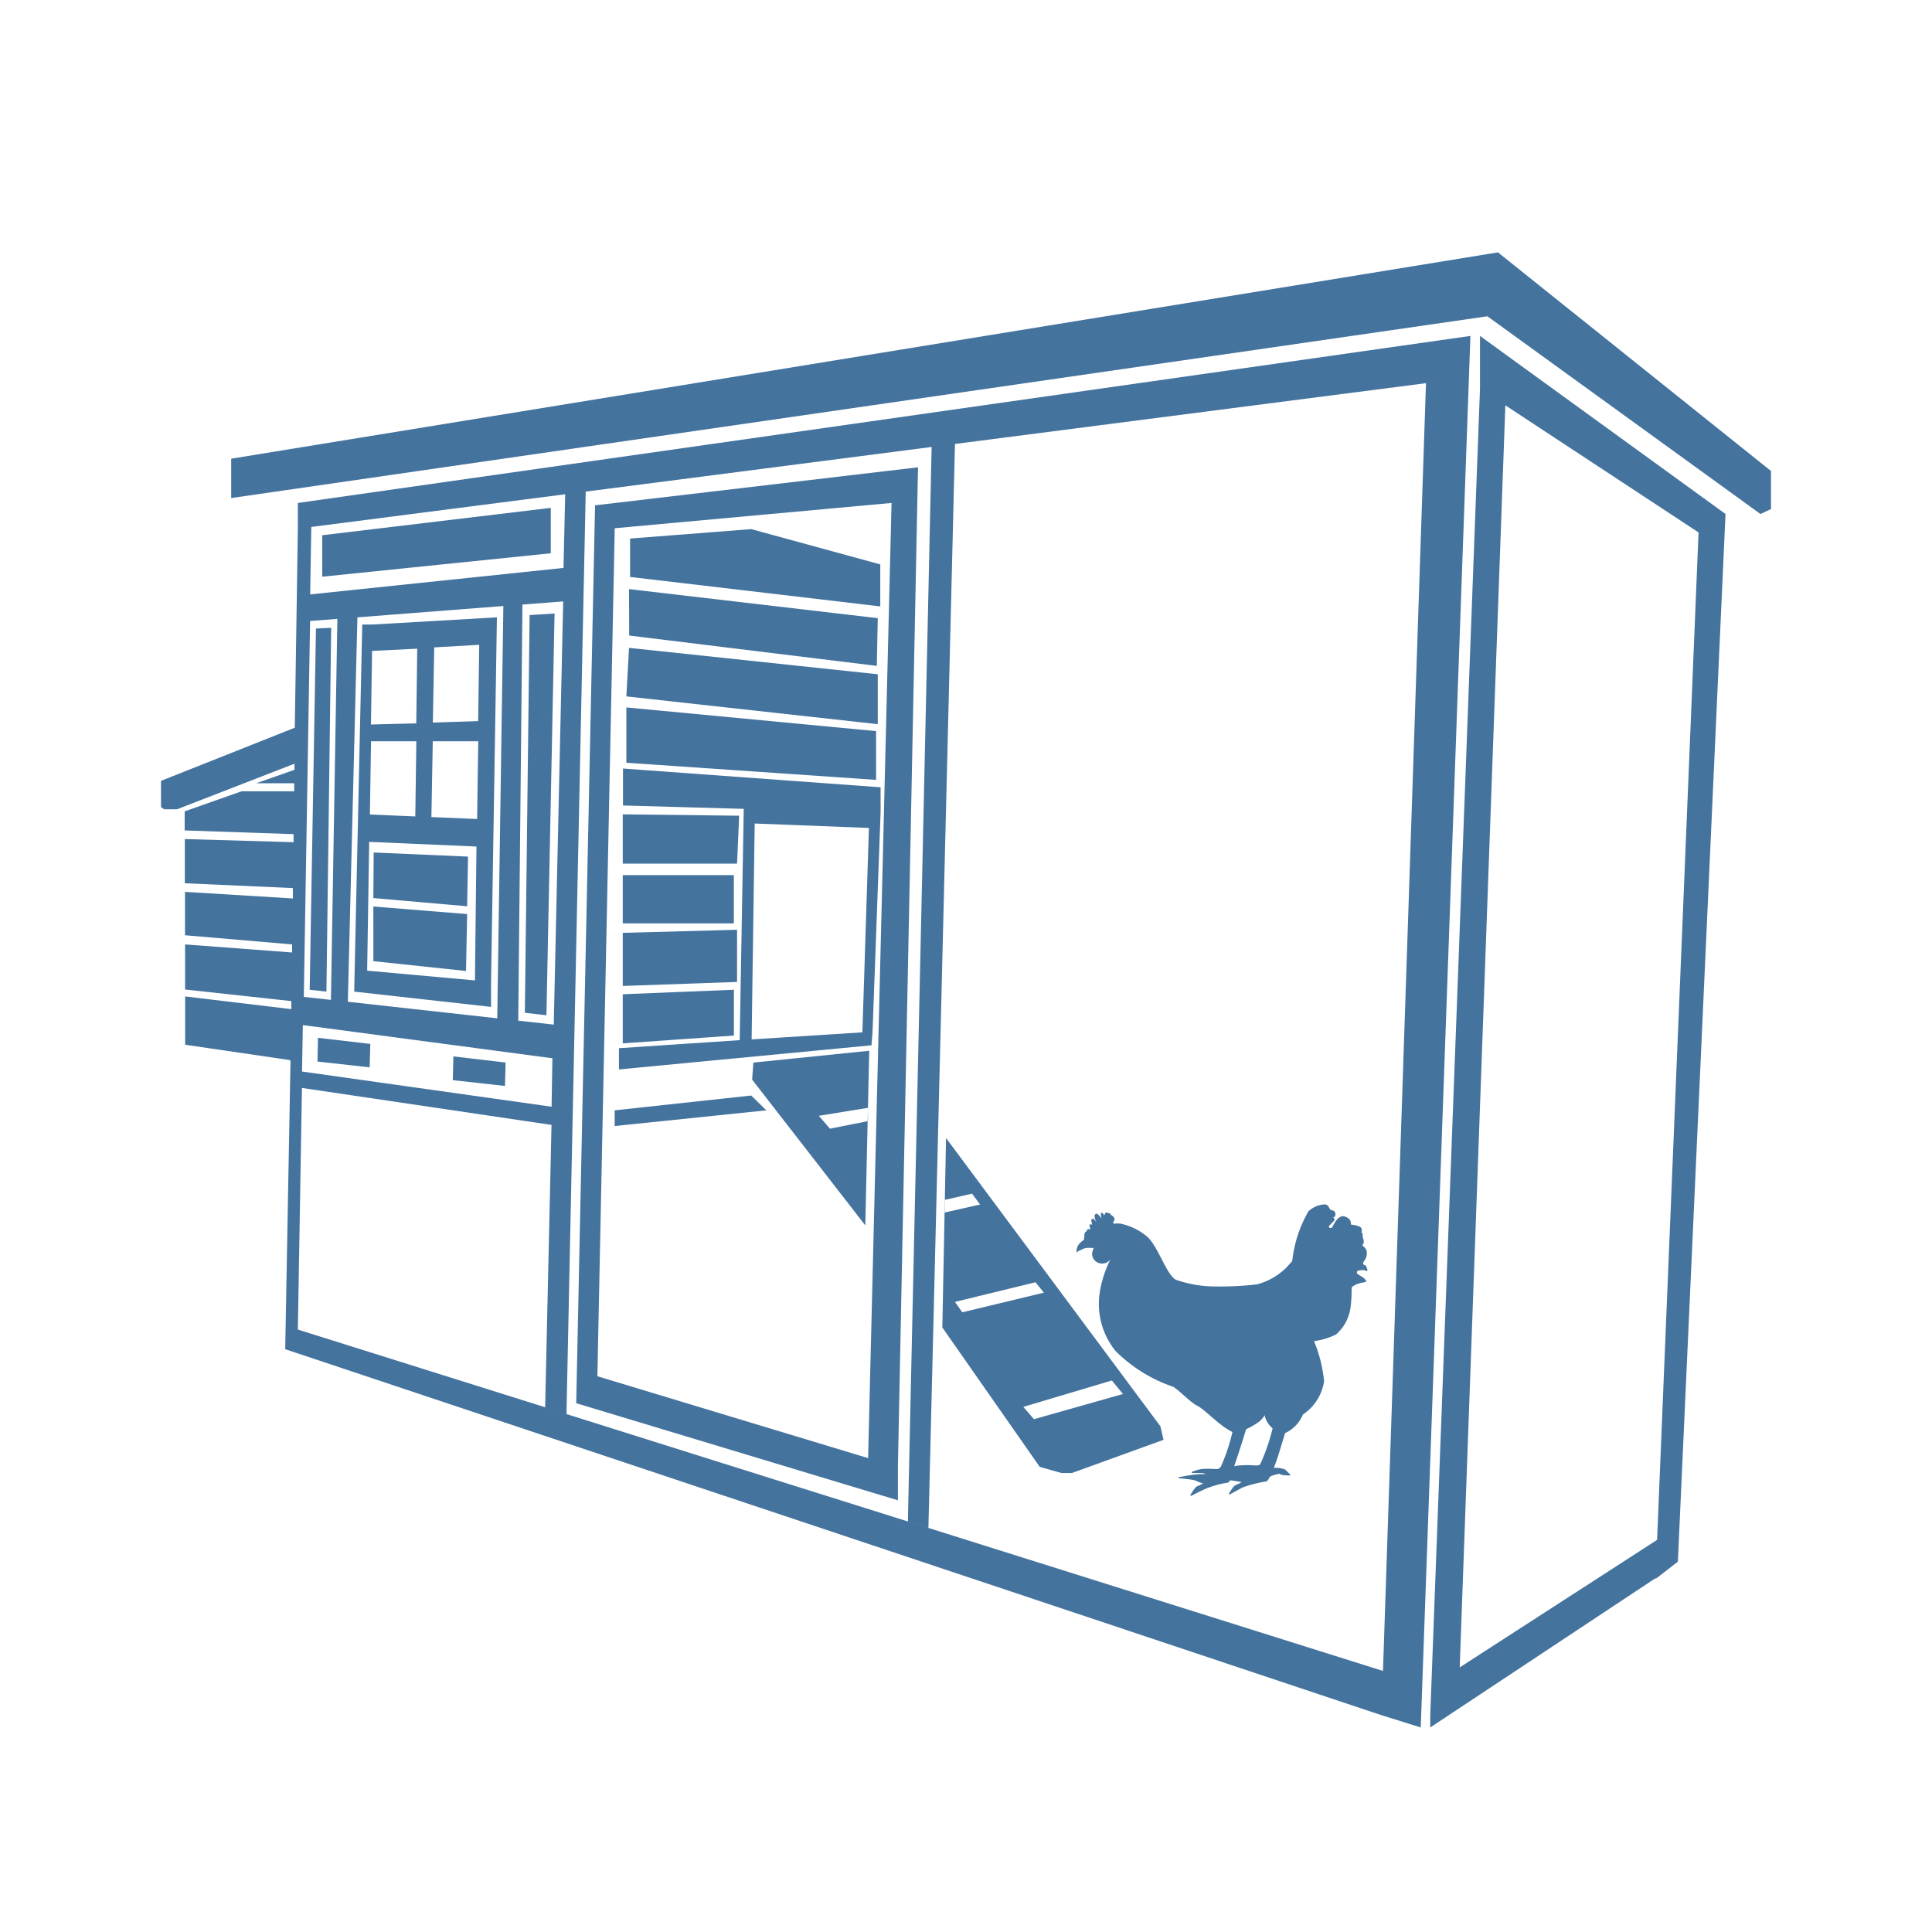 <?xml version="1.0" encoding="UTF-8"?>
<svg width="24px" fill="#44739e" height="24px" viewBox="0 0 24 24" version="1.1" xmlns="http://www.w3.org/2000/svg" xmlns:xlink="http://www.w3.org/1999/xlink">
            <path d="m 11.733,14.906 h 0.002 v 0.161 h -0.002 z m 0.019,-0.769 -0.015,0.768 0.338,-0.077 0.1,0.135 -0.441,0.1 -0.028,1.427 1.21,1.732 0.269,0.076 h 0.132 l 1.137,-0.412 -0.039,-0.168 z m 0.111,2.036 1,-0.244 0.105,0.129 -1.014,0.244 z m 0.981,1.457 -0.132,-0.153 1.1,-0.328 0.138,0.168 z m -3.501,-4.219 1.406,1.811 0.049,-2.169 -1.439,0.147 z m 1.439,0.351 v 0.165 l -0.472,0.094 -0.138,-0.16 z M 9.52,13.793 9.332,13.609 7.636,13.793 v 0.195 z m 1.415,-6.26 V 7.011 L 9.332,6.573 7.827,6.69 V 7.167 Z M 10.892,8.272 10.904,7.679 7.814,7.318 7.816,7.895 Z M 10.904,8.376 7.814,8.048 7.781,8.651 10.904,8.996 Z M 10.883,9.082 7.781,8.788 v 0.687 l 3.102,0.213 z m -1.766,3.213 -1.381,0.056 v 0.61 l 1.381,-0.097 z m 0.039,-0.745 -1.42,0.038 v 0.66 l 1.42,-0.05 z M 7.736,10.871 h 1.38 v 0.6 h -1.38 z M 9.182,10.133 7.736,10.116 v 0.612 h 1.42 z m 1.657,2.683 0.1,-2.721 V 9.78 l -3.2,-0.233 v 0.459 l 1.5,0.042 -0.05,2.873 -1.5,0.1 v 0.264 l 3.137,-0.3 z m -1.464,-2.586 1.419,0.055 -0.081,2.539 -1.376,0.088 z m -4.737,1.71 1.151,0.122 0.014,-0.707 -1.165,-0.094 z m 0,-0.784 1.165,0.102 L 5.814,10.641 4.642,10.59 Z M 4.627,7.758 H 4.5 l -0.1,4.56 1.7,0.19 V 12.2 L 6.173,7.669 Z m 1.3,2.416 L 5.359,10.15 5.376,9.208 H 5.941 Z M 4.595,10.118 4.609,9.208 H 5.172 L 5.159,10.142 Z M 5.94,8.958 5.377,8.976 5.394,8.042 5.953,8.01 Z M 5.183,8.058 5.171,8.986 4.608,9 4.622,8.086 Z m -0.622,4 0.025,-1.6 1.333,0.058 L 5.9,12.179 Z M 6.579,7.641 6.52,12.581 6.788,12.612 6.889,7.621 Z M 4.055,12.318 4.114,7.799 3.925,7.808 3.847,12.295 Z M 3.944,13.187 4.592,13.259 4.6,12.968 3.95,12.892 Z M 5.625,13.418 6.273,13.49 6.281,13.199 5.632,13.123 Z M 6.842,6.873 V 6.309 L 4.003,6.649 V 7.164 Z M 7.643,6.248 7.636,6.562 11.075,6.248 10.784,18.113 7.421,17.096 7.643,6.248 7.392,6.277 7.158,17.431 l 3.996,1.206 v -0.412 l 0.25,-12.42 z M 18.385,4.829 17.767,21.307 v 0.152 l 2.8,-1.855 v 0.009 L 20.843,19.4 21.435,6.385 18.385,4.173 Z m 2.2,14.3 -2.452,1.584 L 18.7,5.035 21.1,6.614 Z M 3.7,6.248 v 0.32 L 3.662,9.04 2,9.7 v 0.325 l 0.039,0.028 H 2.2 L 3.658,9.487 V 9.563 L 3.183,9.73 h 0.472 v 0.1 H 3 l -0.706,0.249 v 0.237 l 1.353,0.046 v 0.1 L 2.296,10.423 v 0.549 l 1.342,0.06 v 0.129 l -1.34,-0.082 v 0.539 l 1.331,0.114 v 0.1 l -1.33,-0.1 v 0.56 l 1.32,0.144 v 0.1 L 2.3,12.378 v 0.6 l 1.289,0.189 0.02,0.007 -0.066,3.586 13.619,4.547 0.487,0.152 0.617,-17.286 z m 3.152,7.5 -3.1,-0.437 0.01,-0.577 3.1,0.412 v 0 z m -3,-6.034 0.339,-0.026 -0.08,4.733 0.183,0.02 -0.52,-0.057 z M 4.321,12.444 4.44,7.669 6.253,7.528 6.177,12.65 Z M 6.879,12.728 6.438,12.679 6.49,7.51 6.996,7.471 Z M 7.021,6.14 7,7.055 3.853,7.384 3.867,6.546 Z m -3.27,7.375 3.1,0.459 -0.079,3.507 0.19,0.06 L 3.7,16.516 Z M 17.18,20.757 7.037,17.566 7.276,6.107 v 0 L 11.754,5.529 11.573,5.552 11.278,18.9 11.533,18.98 11.863,5.515 17.714,4.76 Z M 18.608,3.135 2.872,5.698 V 6.187 L 18.477,3.929 21.869,6.385 22,6.324 V 5.851 Z m -1.722,12.647 0.039,-0.005 a 0.1,0.1 0 0 1 0.043,0.01 c 0.011,0 0.023,0 0.019,-0.014 l -0.014,-0.039 a 0.029,0.029 0 0 0 -0.022,-0.019 v 0 a 0.022,0.022 0 0 1 -0.017,-0.027 0.062,0.062 0 0 1 0.01,-0.022 0.15,0.15 0 0 0 0.031,-0.132 0.106,0.106 0 0 0 -0.043,-0.054 0.016,0.016 0 0 1 0,-0.024 0.051,0.051 0 0 0 0.009,-0.027 0.162,0.162 0 0 0 -0.013,-0.061 0.119,0.119 0 0 1 0,-0.035 c 0,-0.016 -0.018,-0.026 -0.018,-0.026 0,0 0.017,-0.017 0,-0.051 -0.017,-0.034 -0.129,-0.044 -0.129,-0.044 0,0 0.016,-0.07 -0.075,-0.1 -0.074,-0.027 -0.132,0.083 -0.153,0.128 a 0.026,0.026 0 0 1 -0.03,0.014 v 0 a 0.017,0.017 0 0 1 -0.012,-0.027 l 0.061,-0.062 a 0.023,0.023 0 0 0 -0.009,-0.037 h -0.007 v 0 a 0.048,0.048 0 0 0 0.031,-0.062 v 0 a 0.049,0.049 0 0 0 -0.031,-0.03 h -0.011 a 0.055,0.055 0 0 1 -0.03,-0.026 l -0.009,-0.018 a 0.06,0.06 0 0 0 -0.058,-0.03 0.322,0.322 0 0 0 -0.194,0.085 1.574,1.574 0 0 0 -0.2,0.606 0.043,0.043 0 0 1 -0.013,0.026 l -0.058,0.064 a 0.812,0.812 0 0 1 -0.369,0.212 3.91,3.91 0 0 1 -0.5,0.026 1.5,1.5 0 0 1 -0.508,-0.084 c -0.116,-0.065 -0.215,-0.4 -0.348,-0.528 a 0.748,0.748 0 0 0 -0.337,-0.168 0.25,0.25 0 0 0 -0.074,0 0.015,0.015 0 0 1 -0.016,-0.023 l 0.016,-0.029 c 0,-0.01 -0.015,-0.034 -0.015,-0.034 l -0.03,-0.023 -0.012,-0.017 -0.034,-0.01 H 13.75 a 0.016,0.016 0 0 0 -0.022,0.007 l -0.01,0.027 c 0,0 -0.021,-0.041 -0.036,-0.034 -0.015,0.007 0,0.072 0,0.072 0,0 -0.044,-0.069 -0.067,-0.059 -0.044,0.019 0.009,0.108 0.009,0.108 0,0 -0.033,-0.054 -0.056,-0.046 -0.023,0.008 0,0.072 0,0.072 a 0.07,0.07 0 0 0 -0.032,0 c -0.009,0 0.01,0.057 0.01,0.057 h -0.027 a 0.016,0.016 0 0 0 -0.016,0.011 v 0.009 l -0.016,0.013 a 0.045,0.045 0 0 0 -0.016,0.041 v 0.018 l -0.005,0.019 v 0.02 a 0.377,0.377 0 0 0 -0.067,0.06 0.164,0.164 0 0 0 -0.026,0.1 0.094,0.094 0 0 1 0.039,-0.025 l 0.041,-0.02 a 0.157,0.157 0 0 1 0.083,-0.013 h 0.051 a 0.27,0.27 0 0 0 -0.021,0.075 0.123,0.123 0 0 0 0.145,0.117 0.12,0.12 0 0 0 0.085,-0.053 1.4,1.4 0 0 0 -0.14,0.453 0.932,0.932 0 0 0 0.2,0.687 1.867,1.867 0 0 0 0.72,0.447 c 0.092,0.061 0.211,0.191 0.295,0.234 0.084,0.043 0.183,0.151 0.3,0.238 a 0.8,0.8 0 0 0 0.139,0.089 2.389,2.389 0 0 1 -0.143,0.428 0.06,0.06 0 0 1 -0.061,0.032 1.336,1.336 0 0 0 -0.181,0 0.541,0.541 0 0 0 -0.117,0.035 c -0.009,0 0,0.014 0,0.014 h 0.129 l 0.048,0.014 H 14.91 a 1.708,1.708 0 0 0 -0.263,0.039 0.007,0.007 0 0 0 0,0.014 c 0.044,0 0.126,0.012 0.163,0.017 0.055,0.009 0.078,0.034 0.136,0.044 a 0.307,0.307 0 0 1 -0.067,0.034 c -0.028,0.006 -0.067,0.069 -0.091,0.111 0,0.006 0,0.013 0.012,0.01 0.049,-0.025 0.158,-0.08 0.172,-0.085 a 1.216,1.216 0 0 1 0.274,-0.077 c 0.006,0 0.017,0 0.035,-0.031 0.047,0.007 0.1,0.015 0.143,0.023 a 0.451,0.451 0 0 1 -0.067,0.034 c -0.028,0.006 -0.066,0.067 -0.09,0.109 0,0.006 0,0.014 0.012,0.01 0.042,-0.024 0.124,-0.069 0.159,-0.087 a 1.552,1.552 0 0 1 0.285,-0.073 c 0.007,0 0.02,0 0.044,-0.045 a 0.059,0.059 0 0 1 0.037,-0.028 0.461,0.461 0 0 1 0.092,-0.023 c 0.019,0.02 0.083,0.02 0.111,0.02 h 0.018 a 0.006,0.006 0 0 0 0.005,-0.009 l -0.013,-0.012 c 0,0 -0.03,-0.031 -0.053,-0.052 a 0.316,0.316 0 0 0 -0.14,-0.02 c 0.02,-0.053 0.045,-0.12 0.072,-0.21 0.027,-0.09 0.048,-0.155 0.067,-0.222 a 0.438,0.438 0 0 0 0.222,-0.231 0.606,0.606 0 0 0 0.263,-0.412 1.7,1.7 0 0 0 -0.125,-0.5 0.875,0.875 0 0 0 0.274,-0.083 0.54,0.54 0 0 0 0.182,-0.355 1.558,1.558 0 0 0 0.011,-0.214 0.044,0.044 0 0 1 0.026,-0.036 0.173,0.173 0 0 0 0.032,-0.018 0.625,0.625 0 0 1 0.11,-0.027 0.014,0.014 0 0 0 0.011,-0.021 0.164,0.164 0 0 0 -0.045,-0.042 l -0.051,-0.032 a 0.026,0.026 0 0 1 0.013,-0.05 z m -1.23,2.405 c -0.009,0.018 -0.044,0.018 -0.066,0.017 a 1.266,1.266 0 0 0 -0.187,0 c -0.015,0 -0.058,0.006 -0.072,0.01 0.02,-0.051 0.127,-0.384 0.148,-0.459 a 0.982,0.982 0 0 0 0.163,-0.095 c 0.062,-0.055 0.067,-0.082 0.067,-0.082 a 0.284,0.284 0 0 0 0.1,0.165 2.464,2.464 0 0 1 -0.153,0.444 z"/>

</svg>